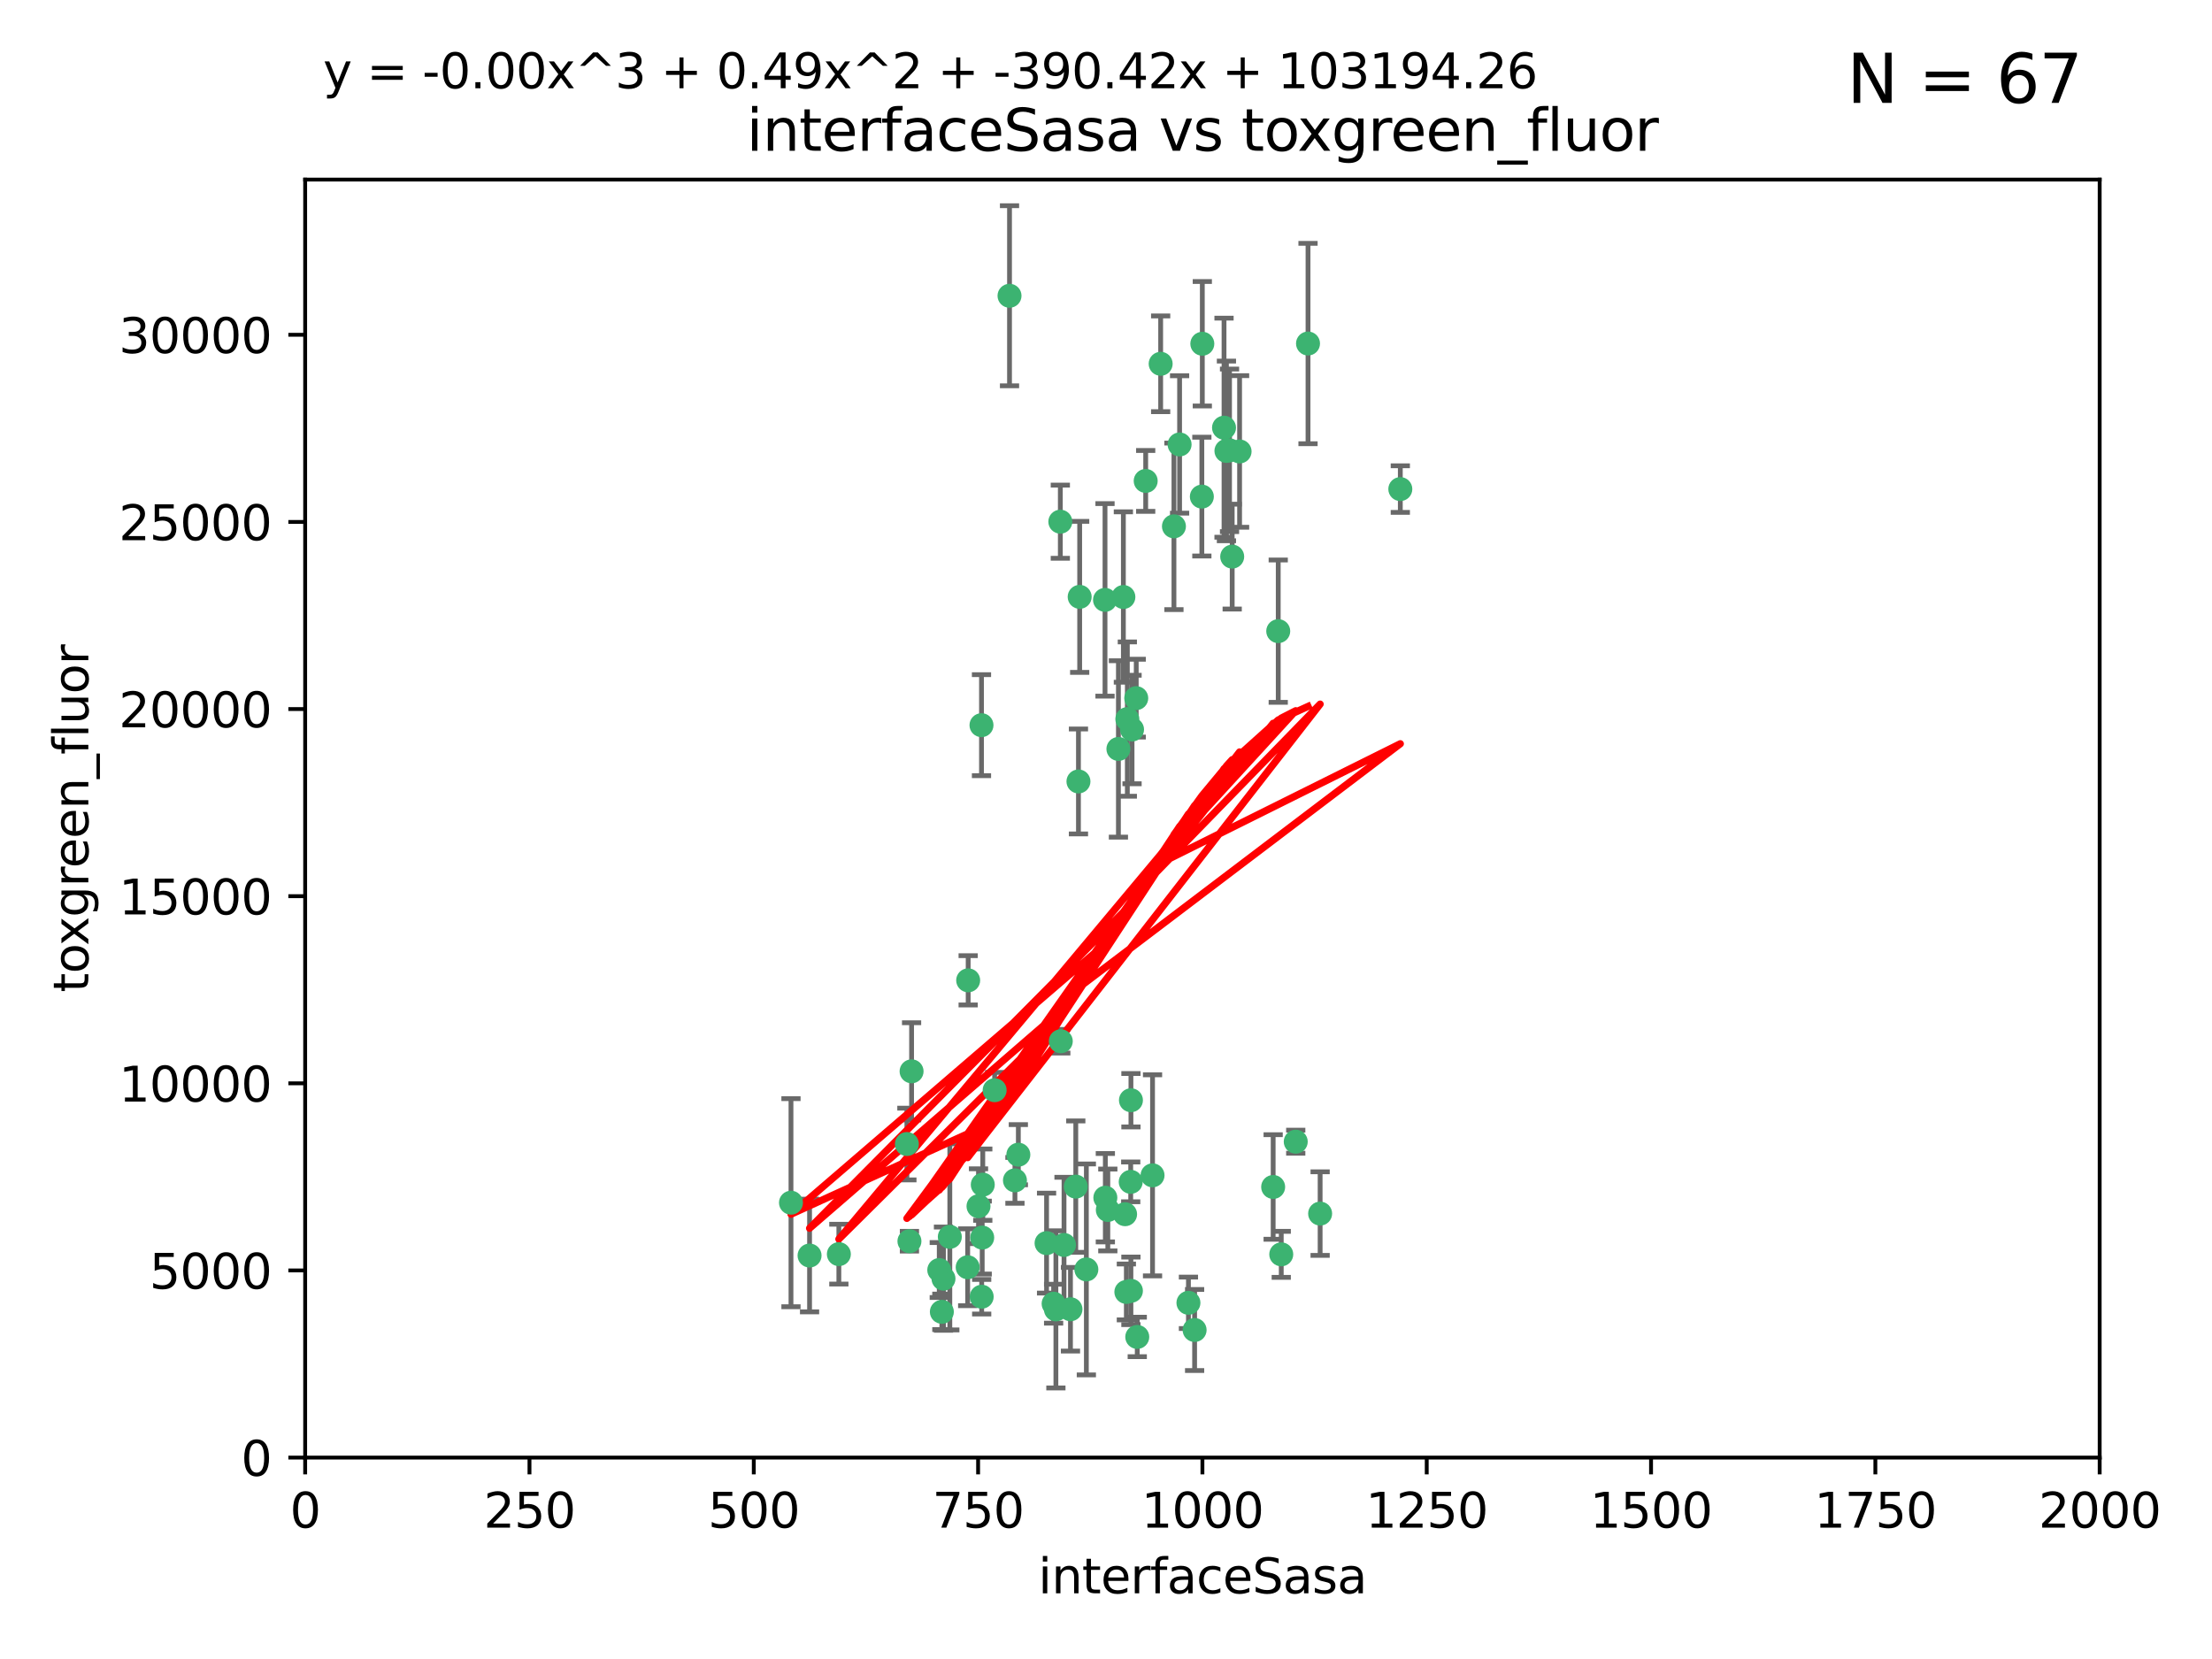 <?xml version="1.0" encoding="utf-8" standalone="no"?>
<!DOCTYPE svg PUBLIC "-//W3C//DTD SVG 1.1//EN"
  "http://www.w3.org/Graphics/SVG/1.1/DTD/svg11.dtd">
<svg xmlns:xlink="http://www.w3.org/1999/xlink" width="460.8pt" height="345.6pt" viewBox="0 0 460.8 345.6" xmlns="http://www.w3.org/2000/svg" version="1.1">
 <defs>
  <style type="text/css">*{stroke-linejoin: round; stroke-linecap: butt}</style>
 </defs>
 <g id="figure_1">
  <g id="patch_1">
   <path d="M 0 345.6 
L 460.8 345.6 
L 460.8 0 
L 0 0 
z
" style="fill: #ffffff"/>
  </g>
  <g id="axes_1">
   <g id="patch_2">
    <path d="M 63.571 303.64 
L 437.4 303.64 
L 437.4 37.411 
L 63.571 37.411 
z
" style="fill: #ffffff"/>
   </g>
   <g id="PathCollection_1">
    <defs>
     <path id="m08f3546d4b" d="M 0 1.118 
C 0.297 1.118 0.581 1 0.791 0.791 
C 1 0.581 1.118 0.297 1.118 0 
C 1.118 -0.297 1 -0.581 0.791 -0.791 
C 0.581 -1 0.297 -1.118 0 -1.118 
C -0.297 -1.118 -0.581 -1 -0.791 -0.791 
C -1 -0.581 -1.118 -0.297 -1.118 0 
C -1.118 0.297 -1 0.581 -0.791 0.791 
C -0.581 1 -0.297 1.118 0 1.118 
z
" style="stroke: #3cb371"/>
    </defs>
    <g clip-path="url(#p8ab3237daa)">
     <use xlink:href="#m08f3546d4b" x="272.484" y="71.562" style="fill: #3cb371; stroke: #3cb371"/>
     <use xlink:href="#m08f3546d4b" x="266.28" y="131.48" style="fill: #3cb371; stroke: #3cb371"/>
     <use xlink:href="#m08f3546d4b" x="254.987" y="89.097" style="fill: #3cb371; stroke: #3cb371"/>
     <use xlink:href="#m08f3546d4b" x="220.886" y="108.676" style="fill: #3cb371; stroke: #3cb371"/>
     <use xlink:href="#m08f3546d4b" x="174.75" y="261.259" style="fill: #3cb371; stroke: #3cb371"/>
     <use xlink:href="#m08f3546d4b" x="241.787" y="75.786" style="fill: #3cb371; stroke: #3cb371"/>
     <use xlink:href="#m08f3546d4b" x="258.229" y="94.046" style="fill: #3cb371; stroke: #3cb371"/>
     <use xlink:href="#m08f3546d4b" x="232.987" y="156.019" style="fill: #3cb371; stroke: #3cb371"/>
     <use xlink:href="#m08f3546d4b" x="230.194" y="124.965" style="fill: #3cb371; stroke: #3cb371"/>
     <use xlink:href="#m08f3546d4b" x="255.489" y="93.933" style="fill: #3cb371; stroke: #3cb371"/>
     <use xlink:href="#m08f3546d4b" x="256.689" y="115.953" style="fill: #3cb371; stroke: #3cb371"/>
     <use xlink:href="#m08f3546d4b" x="244.553" y="109.646" style="fill: #3cb371; stroke: #3cb371"/>
     <use xlink:href="#m08f3546d4b" x="250.368" y="103.453" style="fill: #3cb371; stroke: #3cb371"/>
     <use xlink:href="#m08f3546d4b" x="256.134" y="93.812" style="fill: #3cb371; stroke: #3cb371"/>
     <use xlink:href="#m08f3546d4b" x="234.02" y="124.367" style="fill: #3cb371; stroke: #3cb371"/>
     <use xlink:href="#m08f3546d4b" x="238.669" y="100.184" style="fill: #3cb371; stroke: #3cb371"/>
     <use xlink:href="#m08f3546d4b" x="245.731" y="92.588" style="fill: #3cb371; stroke: #3cb371"/>
     <use xlink:href="#m08f3546d4b" x="266.908" y="261.303" style="fill: #3cb371; stroke: #3cb371"/>
     <use xlink:href="#m08f3546d4b" x="269.927" y="237.833" style="fill: #3cb371; stroke: #3cb371"/>
     <use xlink:href="#m08f3546d4b" x="240.095" y="244.844" style="fill: #3cb371; stroke: #3cb371"/>
     <use xlink:href="#m08f3546d4b" x="291.711" y="101.886" style="fill: #3cb371; stroke: #3cb371"/>
     <use xlink:href="#m08f3546d4b" x="224.916" y="124.337" style="fill: #3cb371; stroke: #3cb371"/>
     <use xlink:href="#m08f3546d4b" x="250.465" y="71.61" style="fill: #3cb371; stroke: #3cb371"/>
     <use xlink:href="#m08f3546d4b" x="204.462" y="151.067" style="fill: #3cb371; stroke: #3cb371"/>
     <use xlink:href="#m08f3546d4b" x="201.688" y="204.22" style="fill: #3cb371; stroke: #3cb371"/>
     <use xlink:href="#m08f3546d4b" x="204.731" y="246.787" style="fill: #3cb371; stroke: #3cb371"/>
     <use xlink:href="#m08f3546d4b" x="210.301" y="61.614" style="fill: #3cb371; stroke: #3cb371"/>
     <use xlink:href="#m08f3546d4b" x="224.662" y="162.792" style="fill: #3cb371; stroke: #3cb371"/>
     <use xlink:href="#m08f3546d4b" x="204.503" y="270.13" style="fill: #3cb371; stroke: #3cb371"/>
     <use xlink:href="#m08f3546d4b" x="275.007" y="252.814" style="fill: #3cb371; stroke: #3cb371"/>
     <use xlink:href="#m08f3546d4b" x="236.699" y="145.439" style="fill: #3cb371; stroke: #3cb371"/>
     <use xlink:href="#m08f3546d4b" x="265.222" y="247.267" style="fill: #3cb371; stroke: #3cb371"/>
     <use xlink:href="#m08f3546d4b" x="234.375" y="252.941" style="fill: #3cb371; stroke: #3cb371"/>
     <use xlink:href="#m08f3546d4b" x="221.654" y="259.35" style="fill: #3cb371; stroke: #3cb371"/>
     <use xlink:href="#m08f3546d4b" x="212.14" y="240.543" style="fill: #3cb371; stroke: #3cb371"/>
     <use xlink:href="#m08f3546d4b" x="195.666" y="264.57" style="fill: #3cb371; stroke: #3cb371"/>
     <use xlink:href="#m08f3546d4b" x="235.596" y="229.198" style="fill: #3cb371; stroke: #3cb371"/>
     <use xlink:href="#m08f3546d4b" x="247.573" y="271.4" style="fill: #3cb371; stroke: #3cb371"/>
     <use xlink:href="#m08f3546d4b" x="230.779" y="252.059" style="fill: #3cb371; stroke: #3cb371"/>
     <use xlink:href="#m08f3546d4b" x="224.106" y="247.195" style="fill: #3cb371; stroke: #3cb371"/>
     <use xlink:href="#m08f3546d4b" x="235.59" y="268.906" style="fill: #3cb371; stroke: #3cb371"/>
     <use xlink:href="#m08f3546d4b" x="201.587" y="263.993" style="fill: #3cb371; stroke: #3cb371"/>
     <use xlink:href="#m08f3546d4b" x="236.912" y="278.508" style="fill: #3cb371; stroke: #3cb371"/>
     <use xlink:href="#m08f3546d4b" x="203.841" y="251.277" style="fill: #3cb371; stroke: #3cb371"/>
     <use xlink:href="#m08f3546d4b" x="219.488" y="271.584" style="fill: #3cb371; stroke: #3cb371"/>
     <use xlink:href="#m08f3546d4b" x="196.206" y="273.278" style="fill: #3cb371; stroke: #3cb371"/>
     <use xlink:href="#m08f3546d4b" x="226.308" y="264.442" style="fill: #3cb371; stroke: #3cb371"/>
     <use xlink:href="#m08f3546d4b" x="188.922" y="238.323" style="fill: #3cb371; stroke: #3cb371"/>
     <use xlink:href="#m08f3546d4b" x="196.546" y="266.371" style="fill: #3cb371; stroke: #3cb371"/>
     <use xlink:href="#m08f3546d4b" x="248.859" y="277.063" style="fill: #3cb371; stroke: #3cb371"/>
     <use xlink:href="#m08f3546d4b" x="220.981" y="216.908" style="fill: #3cb371; stroke: #3cb371"/>
     <use xlink:href="#m08f3546d4b" x="235.826" y="151.97" style="fill: #3cb371; stroke: #3cb371"/>
     <use xlink:href="#m08f3546d4b" x="189.452" y="258.565" style="fill: #3cb371; stroke: #3cb371"/>
     <use xlink:href="#m08f3546d4b" x="204.611" y="257.812" style="fill: #3cb371; stroke: #3cb371"/>
     <use xlink:href="#m08f3546d4b" x="219.963" y="272.768" style="fill: #3cb371; stroke: #3cb371"/>
     <use xlink:href="#m08f3546d4b" x="189.899" y="223.176" style="fill: #3cb371; stroke: #3cb371"/>
     <use xlink:href="#m08f3546d4b" x="197.864" y="257.661" style="fill: #3cb371; stroke: #3cb371"/>
     <use xlink:href="#m08f3546d4b" x="234.846" y="149.795" style="fill: #3cb371; stroke: #3cb371"/>
     <use xlink:href="#m08f3546d4b" x="234.641" y="269.137" style="fill: #3cb371; stroke: #3cb371"/>
     <use xlink:href="#m08f3546d4b" x="168.647" y="261.551" style="fill: #3cb371; stroke: #3cb371"/>
     <use xlink:href="#m08f3546d4b" x="223" y="272.741" style="fill: #3cb371; stroke: #3cb371"/>
     <use xlink:href="#m08f3546d4b" x="218.019" y="258.966" style="fill: #3cb371; stroke: #3cb371"/>
     <use xlink:href="#m08f3546d4b" x="211.432" y="245.892" style="fill: #3cb371; stroke: #3cb371"/>
     <use xlink:href="#m08f3546d4b" x="235.549" y="246.204" style="fill: #3cb371; stroke: #3cb371"/>
     <use xlink:href="#m08f3546d4b" x="207.202" y="227.107" style="fill: #3cb371; stroke: #3cb371"/>
     <use xlink:href="#m08f3546d4b" x="164.776" y="250.544" style="fill: #3cb371; stroke: #3cb371"/>
     <use xlink:href="#m08f3546d4b" x="230.263" y="249.505" style="fill: #3cb371; stroke: #3cb371"/>
    </g>
   </g>
   <g id="matplotlib.axis_1">
    <g id="xtick_1">
     <g id="line2d_1">
      <defs>
       <path id="m855718c7db" d="M 0 0 
L 0 3.5 
" style="stroke: #000000; stroke-width: 0.8"/>
      </defs>
      <g>
       <use xlink:href="#m855718c7db" x="63.571" y="303.64" style="stroke: #000000; stroke-width: 0.8"/>
      </g>
     </g>
     <g id="text_1">
      <!-- 0 -->
      <g transform="translate(60.39 318.238)scale(0.1 -0.1)">
       <defs>
        <path id="DejaVuSans-30" d="M 2034 4250 
Q 1547 4250 1301 3770 
Q 1056 3291 1056 2328 
Q 1056 1369 1301 889 
Q 1547 409 2034 409 
Q 2525 409 2770 889 
Q 3016 1369 3016 2328 
Q 3016 3291 2770 3770 
Q 2525 4250 2034 4250 
z
M 2034 4750 
Q 2819 4750 3233 4129 
Q 3647 3509 3647 2328 
Q 3647 1150 3233 529 
Q 2819 -91 2034 -91 
Q 1250 -91 836 529 
Q 422 1150 422 2328 
Q 422 3509 836 4129 
Q 1250 4750 2034 4750 
z
" transform="scale(0.016)"/>
       </defs>
       <use xlink:href="#DejaVuSans-30"/>
      </g>
     </g>
    </g>
    <g id="xtick_2">
     <g id="line2d_2">
      <g>
       <use xlink:href="#m855718c7db" x="110.3" y="303.64" style="stroke: #000000; stroke-width: 0.8"/>
      </g>
     </g>
     <g id="text_2">
      <!-- 250 -->
      <g transform="translate(100.756 318.238)scale(0.1 -0.1)">
       <defs>
        <path id="DejaVuSans-32" d="M 1228 531 
L 3431 531 
L 3431 0 
L 469 0 
L 469 531 
Q 828 903 1448 1529 
Q 2069 2156 2228 2338 
Q 2531 2678 2651 2914 
Q 2772 3150 2772 3378 
Q 2772 3750 2511 3984 
Q 2250 4219 1831 4219 
Q 1534 4219 1204 4116 
Q 875 4013 500 3803 
L 500 4441 
Q 881 4594 1212 4672 
Q 1544 4750 1819 4750 
Q 2544 4750 2975 4387 
Q 3406 4025 3406 3419 
Q 3406 3131 3298 2873 
Q 3191 2616 2906 2266 
Q 2828 2175 2409 1742 
Q 1991 1309 1228 531 
z
" transform="scale(0.016)"/>
        <path id="DejaVuSans-35" d="M 691 4666 
L 3169 4666 
L 3169 4134 
L 1269 4134 
L 1269 2991 
Q 1406 3038 1543 3061 
Q 1681 3084 1819 3084 
Q 2600 3084 3056 2656 
Q 3513 2228 3513 1497 
Q 3513 744 3044 326 
Q 2575 -91 1722 -91 
Q 1428 -91 1123 -41 
Q 819 9 494 109 
L 494 744 
Q 775 591 1075 516 
Q 1375 441 1709 441 
Q 2250 441 2565 725 
Q 2881 1009 2881 1497 
Q 2881 1984 2565 2268 
Q 2250 2553 1709 2553 
Q 1456 2553 1204 2497 
Q 953 2441 691 2322 
L 691 4666 
z
" transform="scale(0.016)"/>
       </defs>
       <use xlink:href="#DejaVuSans-32"/>
       <use xlink:href="#DejaVuSans-35" x="63.623"/>
       <use xlink:href="#DejaVuSans-30" x="127.246"/>
      </g>
     </g>
    </g>
    <g id="xtick_3">
     <g id="line2d_3">
      <g>
       <use xlink:href="#m855718c7db" x="157.028" y="303.64" style="stroke: #000000; stroke-width: 0.8"/>
      </g>
     </g>
     <g id="text_3">
      <!-- 500 -->
      <g transform="translate(147.485 318.238)scale(0.1 -0.1)">
       <use xlink:href="#DejaVuSans-35"/>
       <use xlink:href="#DejaVuSans-30" x="63.623"/>
       <use xlink:href="#DejaVuSans-30" x="127.246"/>
      </g>
     </g>
    </g>
    <g id="xtick_4">
     <g id="line2d_4">
      <g>
       <use xlink:href="#m855718c7db" x="203.757" y="303.64" style="stroke: #000000; stroke-width: 0.8"/>
      </g>
     </g>
     <g id="text_4">
      <!-- 750 -->
      <g transform="translate(194.213 318.238)scale(0.1 -0.1)">
       <defs>
        <path id="DejaVuSans-37" d="M 525 4666 
L 3525 4666 
L 3525 4397 
L 1831 0 
L 1172 0 
L 2766 4134 
L 525 4134 
L 525 4666 
z
" transform="scale(0.016)"/>
       </defs>
       <use xlink:href="#DejaVuSans-37"/>
       <use xlink:href="#DejaVuSans-35" x="63.623"/>
       <use xlink:href="#DejaVuSans-30" x="127.246"/>
      </g>
     </g>
    </g>
    <g id="xtick_5">
     <g id="line2d_5">
      <g>
       <use xlink:href="#m855718c7db" x="250.486" y="303.64" style="stroke: #000000; stroke-width: 0.8"/>
      </g>
     </g>
     <g id="text_5">
      <!-- 1000 -->
      <g transform="translate(237.761 318.238)scale(0.1 -0.1)">
       <defs>
        <path id="DejaVuSans-31" d="M 794 531 
L 1825 531 
L 1825 4091 
L 703 3866 
L 703 4441 
L 1819 4666 
L 2450 4666 
L 2450 531 
L 3481 531 
L 3481 0 
L 794 0 
L 794 531 
z
" transform="scale(0.016)"/>
       </defs>
       <use xlink:href="#DejaVuSans-31"/>
       <use xlink:href="#DejaVuSans-30" x="63.623"/>
       <use xlink:href="#DejaVuSans-30" x="127.246"/>
       <use xlink:href="#DejaVuSans-30" x="190.869"/>
      </g>
     </g>
    </g>
    <g id="xtick_6">
     <g id="line2d_6">
      <g>
       <use xlink:href="#m855718c7db" x="297.214" y="303.64" style="stroke: #000000; stroke-width: 0.8"/>
      </g>
     </g>
     <g id="text_6">
      <!-- 1250 -->
      <g transform="translate(284.489 318.238)scale(0.1 -0.1)">
       <use xlink:href="#DejaVuSans-31"/>
       <use xlink:href="#DejaVuSans-32" x="63.623"/>
       <use xlink:href="#DejaVuSans-35" x="127.246"/>
       <use xlink:href="#DejaVuSans-30" x="190.869"/>
      </g>
     </g>
    </g>
    <g id="xtick_7">
     <g id="line2d_7">
      <g>
       <use xlink:href="#m855718c7db" x="343.943" y="303.64" style="stroke: #000000; stroke-width: 0.8"/>
      </g>
     </g>
     <g id="text_7">
      <!-- 1500 -->
      <g transform="translate(331.218 318.238)scale(0.1 -0.1)">
       <use xlink:href="#DejaVuSans-31"/>
       <use xlink:href="#DejaVuSans-35" x="63.623"/>
       <use xlink:href="#DejaVuSans-30" x="127.246"/>
       <use xlink:href="#DejaVuSans-30" x="190.869"/>
      </g>
     </g>
    </g>
    <g id="xtick_8">
     <g id="line2d_8">
      <g>
       <use xlink:href="#m855718c7db" x="390.671" y="303.64" style="stroke: #000000; stroke-width: 0.8"/>
      </g>
     </g>
     <g id="text_8">
      <!-- 1750 -->
      <g transform="translate(377.946 318.238)scale(0.1 -0.1)">
       <use xlink:href="#DejaVuSans-31"/>
       <use xlink:href="#DejaVuSans-37" x="63.623"/>
       <use xlink:href="#DejaVuSans-35" x="127.246"/>
       <use xlink:href="#DejaVuSans-30" x="190.869"/>
      </g>
     </g>
    </g>
    <g id="xtick_9">
     <g id="line2d_9">
      <g>
       <use xlink:href="#m855718c7db" x="437.4" y="303.64" style="stroke: #000000; stroke-width: 0.8"/>
      </g>
     </g>
     <g id="text_9">
      <!-- 2000 -->
      <g transform="translate(424.675 318.238)scale(0.1 -0.1)">
       <use xlink:href="#DejaVuSans-32"/>
       <use xlink:href="#DejaVuSans-30" x="63.623"/>
       <use xlink:href="#DejaVuSans-30" x="127.246"/>
       <use xlink:href="#DejaVuSans-30" x="190.869"/>
      </g>
     </g>
    </g>
    <g id="text_10">
     <!-- interfaceSasa -->
     <g transform="translate(216.279 331.917)scale(0.1 -0.1)">
      <defs>
       <path id="DejaVuSans-69" d="M 603 3500 
L 1178 3500 
L 1178 0 
L 603 0 
L 603 3500 
z
M 603 4863 
L 1178 4863 
L 1178 4134 
L 603 4134 
L 603 4863 
z
" transform="scale(0.016)"/>
       <path id="DejaVuSans-6e" d="M 3513 2113 
L 3513 0 
L 2938 0 
L 2938 2094 
Q 2938 2591 2744 2837 
Q 2550 3084 2163 3084 
Q 1697 3084 1428 2787 
Q 1159 2491 1159 1978 
L 1159 0 
L 581 0 
L 581 3500 
L 1159 3500 
L 1159 2956 
Q 1366 3272 1645 3428 
Q 1925 3584 2291 3584 
Q 2894 3584 3203 3211 
Q 3513 2838 3513 2113 
z
" transform="scale(0.016)"/>
       <path id="DejaVuSans-74" d="M 1172 4494 
L 1172 3500 
L 2356 3500 
L 2356 3053 
L 1172 3053 
L 1172 1153 
Q 1172 725 1289 603 
Q 1406 481 1766 481 
L 2356 481 
L 2356 0 
L 1766 0 
Q 1100 0 847 248 
Q 594 497 594 1153 
L 594 3053 
L 172 3053 
L 172 3500 
L 594 3500 
L 594 4494 
L 1172 4494 
z
" transform="scale(0.016)"/>
       <path id="DejaVuSans-65" d="M 3597 1894 
L 3597 1613 
L 953 1613 
Q 991 1019 1311 708 
Q 1631 397 2203 397 
Q 2534 397 2845 478 
Q 3156 559 3463 722 
L 3463 178 
Q 3153 47 2828 -22 
Q 2503 -91 2169 -91 
Q 1331 -91 842 396 
Q 353 884 353 1716 
Q 353 2575 817 3079 
Q 1281 3584 2069 3584 
Q 2775 3584 3186 3129 
Q 3597 2675 3597 1894 
z
M 3022 2063 
Q 3016 2534 2758 2815 
Q 2500 3097 2075 3097 
Q 1594 3097 1305 2825 
Q 1016 2553 972 2059 
L 3022 2063 
z
" transform="scale(0.016)"/>
       <path id="DejaVuSans-72" d="M 2631 2963 
Q 2534 3019 2420 3045 
Q 2306 3072 2169 3072 
Q 1681 3072 1420 2755 
Q 1159 2438 1159 1844 
L 1159 0 
L 581 0 
L 581 3500 
L 1159 3500 
L 1159 2956 
Q 1341 3275 1631 3429 
Q 1922 3584 2338 3584 
Q 2397 3584 2469 3576 
Q 2541 3569 2628 3553 
L 2631 2963 
z
" transform="scale(0.016)"/>
       <path id="DejaVuSans-66" d="M 2375 4863 
L 2375 4384 
L 1825 4384 
Q 1516 4384 1395 4259 
Q 1275 4134 1275 3809 
L 1275 3500 
L 2222 3500 
L 2222 3053 
L 1275 3053 
L 1275 0 
L 697 0 
L 697 3053 
L 147 3053 
L 147 3500 
L 697 3500 
L 697 3744 
Q 697 4328 969 4595 
Q 1241 4863 1831 4863 
L 2375 4863 
z
" transform="scale(0.016)"/>
       <path id="DejaVuSans-61" d="M 2194 1759 
Q 1497 1759 1228 1600 
Q 959 1441 959 1056 
Q 959 750 1161 570 
Q 1363 391 1709 391 
Q 2188 391 2477 730 
Q 2766 1069 2766 1631 
L 2766 1759 
L 2194 1759 
z
M 3341 1997 
L 3341 0 
L 2766 0 
L 2766 531 
Q 2569 213 2275 61 
Q 1981 -91 1556 -91 
Q 1019 -91 701 211 
Q 384 513 384 1019 
Q 384 1609 779 1909 
Q 1175 2209 1959 2209 
L 2766 2209 
L 2766 2266 
Q 2766 2663 2505 2880 
Q 2244 3097 1772 3097 
Q 1472 3097 1187 3025 
Q 903 2953 641 2809 
L 641 3341 
Q 956 3463 1253 3523 
Q 1550 3584 1831 3584 
Q 2591 3584 2966 3190 
Q 3341 2797 3341 1997 
z
" transform="scale(0.016)"/>
       <path id="DejaVuSans-63" d="M 3122 3366 
L 3122 2828 
Q 2878 2963 2633 3030 
Q 2388 3097 2138 3097 
Q 1578 3097 1268 2742 
Q 959 2388 959 1747 
Q 959 1106 1268 751 
Q 1578 397 2138 397 
Q 2388 397 2633 464 
Q 2878 531 3122 666 
L 3122 134 
Q 2881 22 2623 -34 
Q 2366 -91 2075 -91 
Q 1284 -91 818 406 
Q 353 903 353 1747 
Q 353 2603 823 3093 
Q 1294 3584 2113 3584 
Q 2378 3584 2631 3529 
Q 2884 3475 3122 3366 
z
" transform="scale(0.016)"/>
       <path id="DejaVuSans-53" d="M 3425 4513 
L 3425 3897 
Q 3066 4069 2747 4153 
Q 2428 4238 2131 4238 
Q 1616 4238 1336 4038 
Q 1056 3838 1056 3469 
Q 1056 3159 1242 3001 
Q 1428 2844 1947 2747 
L 2328 2669 
Q 3034 2534 3370 2195 
Q 3706 1856 3706 1288 
Q 3706 609 3251 259 
Q 2797 -91 1919 -91 
Q 1588 -91 1214 -16 
Q 841 59 441 206 
L 441 856 
Q 825 641 1194 531 
Q 1563 422 1919 422 
Q 2459 422 2753 634 
Q 3047 847 3047 1241 
Q 3047 1584 2836 1778 
Q 2625 1972 2144 2069 
L 1759 2144 
Q 1053 2284 737 2584 
Q 422 2884 422 3419 
Q 422 4038 858 4394 
Q 1294 4750 2059 4750 
Q 2388 4750 2728 4690 
Q 3069 4631 3425 4513 
z
" transform="scale(0.016)"/>
       <path id="DejaVuSans-73" d="M 2834 3397 
L 2834 2853 
Q 2591 2978 2328 3040 
Q 2066 3103 1784 3103 
Q 1356 3103 1142 2972 
Q 928 2841 928 2578 
Q 928 2378 1081 2264 
Q 1234 2150 1697 2047 
L 1894 2003 
Q 2506 1872 2764 1633 
Q 3022 1394 3022 966 
Q 3022 478 2636 193 
Q 2250 -91 1575 -91 
Q 1294 -91 989 -36 
Q 684 19 347 128 
L 347 722 
Q 666 556 975 473 
Q 1284 391 1588 391 
Q 1994 391 2212 530 
Q 2431 669 2431 922 
Q 2431 1156 2273 1281 
Q 2116 1406 1581 1522 
L 1381 1569 
Q 847 1681 609 1914 
Q 372 2147 372 2553 
Q 372 3047 722 3315 
Q 1072 3584 1716 3584 
Q 2034 3584 2315 3537 
Q 2597 3491 2834 3397 
z
" transform="scale(0.016)"/>
      </defs>
      <use xlink:href="#DejaVuSans-69"/>
      <use xlink:href="#DejaVuSans-6e" x="27.783"/>
      <use xlink:href="#DejaVuSans-74" x="91.162"/>
      <use xlink:href="#DejaVuSans-65" x="130.371"/>
      <use xlink:href="#DejaVuSans-72" x="191.895"/>
      <use xlink:href="#DejaVuSans-66" x="233.008"/>
      <use xlink:href="#DejaVuSans-61" x="268.213"/>
      <use xlink:href="#DejaVuSans-63" x="329.492"/>
      <use xlink:href="#DejaVuSans-65" x="384.473"/>
      <use xlink:href="#DejaVuSans-53" x="445.996"/>
      <use xlink:href="#DejaVuSans-61" x="509.473"/>
      <use xlink:href="#DejaVuSans-73" x="570.752"/>
      <use xlink:href="#DejaVuSans-61" x="622.852"/>
     </g>
    </g>
   </g>
   <g id="matplotlib.axis_2">
    <g id="ytick_1">
     <g id="line2d_10">
      <defs>
       <path id="m7a95d221ac" d="M 0 0 
L -3.5 0 
" style="stroke: #000000; stroke-width: 0.8"/>
      </defs>
      <g>
       <use xlink:href="#m7a95d221ac" x="63.571" y="303.64" style="stroke: #000000; stroke-width: 0.8"/>
      </g>
     </g>
     <g id="text_11">
      <!-- 0 -->
      <g transform="translate(50.209 307.439)scale(0.1 -0.1)">
       <use xlink:href="#DejaVuSans-30"/>
      </g>
     </g>
    </g>
    <g id="ytick_2">
     <g id="line2d_11">
      <g>
       <use xlink:href="#m7a95d221ac" x="63.571" y="264.657" style="stroke: #000000; stroke-width: 0.8"/>
      </g>
     </g>
     <g id="text_12">
      <!-- 5000 -->
      <g transform="translate(31.121 268.457)scale(0.1 -0.1)">
       <use xlink:href="#DejaVuSans-35"/>
       <use xlink:href="#DejaVuSans-30" x="63.623"/>
       <use xlink:href="#DejaVuSans-30" x="127.246"/>
       <use xlink:href="#DejaVuSans-30" x="190.869"/>
      </g>
     </g>
    </g>
    <g id="ytick_3">
     <g id="line2d_12">
      <g>
       <use xlink:href="#m7a95d221ac" x="63.571" y="225.675" style="stroke: #000000; stroke-width: 0.8"/>
      </g>
     </g>
     <g id="text_13">
      <!-- 10000 -->
      <g transform="translate(24.759 229.474)scale(0.1 -0.1)">
       <use xlink:href="#DejaVuSans-31"/>
       <use xlink:href="#DejaVuSans-30" x="63.623"/>
       <use xlink:href="#DejaVuSans-30" x="127.246"/>
       <use xlink:href="#DejaVuSans-30" x="190.869"/>
       <use xlink:href="#DejaVuSans-30" x="254.492"/>
      </g>
     </g>
    </g>
    <g id="ytick_4">
     <g id="line2d_13">
      <g>
       <use xlink:href="#m7a95d221ac" x="63.571" y="186.692" style="stroke: #000000; stroke-width: 0.8"/>
      </g>
     </g>
     <g id="text_14">
      <!-- 15000 -->
      <g transform="translate(24.759 190.492)scale(0.1 -0.1)">
       <use xlink:href="#DejaVuSans-31"/>
       <use xlink:href="#DejaVuSans-35" x="63.623"/>
       <use xlink:href="#DejaVuSans-30" x="127.246"/>
       <use xlink:href="#DejaVuSans-30" x="190.869"/>
       <use xlink:href="#DejaVuSans-30" x="254.492"/>
      </g>
     </g>
    </g>
    <g id="ytick_5">
     <g id="line2d_14">
      <g>
       <use xlink:href="#m7a95d221ac" x="63.571" y="147.71" style="stroke: #000000; stroke-width: 0.8"/>
      </g>
     </g>
     <g id="text_15">
      <!-- 20000 -->
      <g transform="translate(24.759 151.509)scale(0.1 -0.1)">
       <use xlink:href="#DejaVuSans-32"/>
       <use xlink:href="#DejaVuSans-30" x="63.623"/>
       <use xlink:href="#DejaVuSans-30" x="127.246"/>
       <use xlink:href="#DejaVuSans-30" x="190.869"/>
       <use xlink:href="#DejaVuSans-30" x="254.492"/>
      </g>
     </g>
    </g>
    <g id="ytick_6">
     <g id="line2d_15">
      <g>
       <use xlink:href="#m7a95d221ac" x="63.571" y="108.727" style="stroke: #000000; stroke-width: 0.8"/>
      </g>
     </g>
     <g id="text_16">
      <!-- 25000 -->
      <g transform="translate(24.759 112.527)scale(0.1 -0.1)">
       <use xlink:href="#DejaVuSans-32"/>
       <use xlink:href="#DejaVuSans-35" x="63.623"/>
       <use xlink:href="#DejaVuSans-30" x="127.246"/>
       <use xlink:href="#DejaVuSans-30" x="190.869"/>
       <use xlink:href="#DejaVuSans-30" x="254.492"/>
      </g>
     </g>
    </g>
    <g id="ytick_7">
     <g id="line2d_16">
      <g>
       <use xlink:href="#m7a95d221ac" x="63.571" y="69.745" style="stroke: #000000; stroke-width: 0.8"/>
      </g>
     </g>
     <g id="text_17">
      <!-- 30000 -->
      <g transform="translate(24.759 73.544)scale(0.1 -0.1)">
       <defs>
        <path id="DejaVuSans-33" d="M 2597 2516 
Q 3050 2419 3304 2112 
Q 3559 1806 3559 1356 
Q 3559 666 3084 287 
Q 2609 -91 1734 -91 
Q 1441 -91 1130 -33 
Q 819 25 488 141 
L 488 750 
Q 750 597 1062 519 
Q 1375 441 1716 441 
Q 2309 441 2620 675 
Q 2931 909 2931 1356 
Q 2931 1769 2642 2001 
Q 2353 2234 1838 2234 
L 1294 2234 
L 1294 2753 
L 1863 2753 
Q 2328 2753 2575 2939 
Q 2822 3125 2822 3475 
Q 2822 3834 2567 4026 
Q 2313 4219 1838 4219 
Q 1578 4219 1281 4162 
Q 984 4106 628 3988 
L 628 4550 
Q 988 4650 1302 4700 
Q 1616 4750 1894 4750 
Q 2613 4750 3031 4423 
Q 3450 4097 3450 3541 
Q 3450 3153 3228 2886 
Q 3006 2619 2597 2516 
z
" transform="scale(0.016)"/>
       </defs>
       <use xlink:href="#DejaVuSans-33"/>
       <use xlink:href="#DejaVuSans-30" x="63.623"/>
       <use xlink:href="#DejaVuSans-30" x="127.246"/>
       <use xlink:href="#DejaVuSans-30" x="190.869"/>
       <use xlink:href="#DejaVuSans-30" x="254.492"/>
      </g>
     </g>
    </g>
    <g id="text_18">
     <!-- toxgreen_fluor -->
     <g transform="translate(18.401 206.72)rotate(-90)scale(0.1 -0.1)">
      <defs>
       <path id="DejaVuSans-6f" d="M 1959 3097 
Q 1497 3097 1228 2736 
Q 959 2375 959 1747 
Q 959 1119 1226 758 
Q 1494 397 1959 397 
Q 2419 397 2687 759 
Q 2956 1122 2956 1747 
Q 2956 2369 2687 2733 
Q 2419 3097 1959 3097 
z
M 1959 3584 
Q 2709 3584 3137 3096 
Q 3566 2609 3566 1747 
Q 3566 888 3137 398 
Q 2709 -91 1959 -91 
Q 1206 -91 779 398 
Q 353 888 353 1747 
Q 353 2609 779 3096 
Q 1206 3584 1959 3584 
z
" transform="scale(0.016)"/>
       <path id="DejaVuSans-78" d="M 3513 3500 
L 2247 1797 
L 3578 0 
L 2900 0 
L 1881 1375 
L 863 0 
L 184 0 
L 1544 1831 
L 300 3500 
L 978 3500 
L 1906 2253 
L 2834 3500 
L 3513 3500 
z
" transform="scale(0.016)"/>
       <path id="DejaVuSans-67" d="M 2906 1791 
Q 2906 2416 2648 2759 
Q 2391 3103 1925 3103 
Q 1463 3103 1205 2759 
Q 947 2416 947 1791 
Q 947 1169 1205 825 
Q 1463 481 1925 481 
Q 2391 481 2648 825 
Q 2906 1169 2906 1791 
z
M 3481 434 
Q 3481 -459 3084 -895 
Q 2688 -1331 1869 -1331 
Q 1566 -1331 1297 -1286 
Q 1028 -1241 775 -1147 
L 775 -588 
Q 1028 -725 1275 -790 
Q 1522 -856 1778 -856 
Q 2344 -856 2625 -561 
Q 2906 -266 2906 331 
L 2906 616 
Q 2728 306 2450 153 
Q 2172 0 1784 0 
Q 1141 0 747 490 
Q 353 981 353 1791 
Q 353 2603 747 3093 
Q 1141 3584 1784 3584 
Q 2172 3584 2450 3431 
Q 2728 3278 2906 2969 
L 2906 3500 
L 3481 3500 
L 3481 434 
z
" transform="scale(0.016)"/>
       <path id="DejaVuSans-5f" d="M 3263 -1063 
L 3263 -1509 
L -63 -1509 
L -63 -1063 
L 3263 -1063 
z
" transform="scale(0.016)"/>
       <path id="DejaVuSans-6c" d="M 603 4863 
L 1178 4863 
L 1178 0 
L 603 0 
L 603 4863 
z
" transform="scale(0.016)"/>
       <path id="DejaVuSans-75" d="M 544 1381 
L 544 3500 
L 1119 3500 
L 1119 1403 
Q 1119 906 1312 657 
Q 1506 409 1894 409 
Q 2359 409 2629 706 
Q 2900 1003 2900 1516 
L 2900 3500 
L 3475 3500 
L 3475 0 
L 2900 0 
L 2900 538 
Q 2691 219 2414 64 
Q 2138 -91 1772 -91 
Q 1169 -91 856 284 
Q 544 659 544 1381 
z
M 1991 3584 
L 1991 3584 
z
" transform="scale(0.016)"/>
      </defs>
      <use xlink:href="#DejaVuSans-74"/>
      <use xlink:href="#DejaVuSans-6f" x="39.209"/>
      <use xlink:href="#DejaVuSans-78" x="97.266"/>
      <use xlink:href="#DejaVuSans-67" x="156.445"/>
      <use xlink:href="#DejaVuSans-72" x="219.922"/>
      <use xlink:href="#DejaVuSans-65" x="258.785"/>
      <use xlink:href="#DejaVuSans-65" x="320.309"/>
      <use xlink:href="#DejaVuSans-6e" x="381.832"/>
      <use xlink:href="#DejaVuSans-5f" x="445.211"/>
      <use xlink:href="#DejaVuSans-66" x="495.211"/>
      <use xlink:href="#DejaVuSans-6c" x="530.416"/>
      <use xlink:href="#DejaVuSans-75" x="558.199"/>
      <use xlink:href="#DejaVuSans-6f" x="621.578"/>
      <use xlink:href="#DejaVuSans-72" x="682.76"/>
     </g>
    </g>
   </g>
   <g id="LineCollection_1">
    <path d="M 272.484 92.434 
L 272.484 50.691 
" clip-path="url(#p8ab3237daa)" style="fill: none; stroke: #696969"/>
    <path d="M 266.28 146.307 
L 266.28 116.654 
" clip-path="url(#p8ab3237daa)" style="fill: none; stroke: #696969"/>
    <path d="M 254.987 111.917 
L 254.987 66.277 
" clip-path="url(#p8ab3237daa)" style="fill: none; stroke: #696969"/>
    <path d="M 220.886 116.296 
L 220.886 101.057 
" clip-path="url(#p8ab3237daa)" style="fill: none; stroke: #696969"/>
    <path d="M 174.75 267.49 
L 174.75 255.028 
" clip-path="url(#p8ab3237daa)" style="fill: none; stroke: #696969"/>
    <path d="M 241.787 85.756 
L 241.787 65.815 
" clip-path="url(#p8ab3237daa)" style="fill: none; stroke: #696969"/>
    <path d="M 258.229 109.836 
L 258.229 78.257 
" clip-path="url(#p8ab3237daa)" style="fill: none; stroke: #696969"/>
    <path d="M 232.987 174.39 
L 232.987 137.647 
" clip-path="url(#p8ab3237daa)" style="fill: none; stroke: #696969"/>
    <path d="M 230.194 145.018 
L 230.194 104.912 
" clip-path="url(#p8ab3237daa)" style="fill: none; stroke: #696969"/>
    <path d="M 255.489 112.649 
L 255.489 75.218 
" clip-path="url(#p8ab3237daa)" style="fill: none; stroke: #696969"/>
    <path d="M 256.689 126.872 
L 256.689 105.035 
" clip-path="url(#p8ab3237daa)" style="fill: none; stroke: #696969"/>
    <path d="M 244.553 126.988 
L 244.553 92.305 
" clip-path="url(#p8ab3237daa)" style="fill: none; stroke: #696969"/>
    <path d="M 250.368 115.826 
L 250.368 91.08 
" clip-path="url(#p8ab3237daa)" style="fill: none; stroke: #696969"/>
    <path d="M 256.134 110.745 
L 256.134 76.878 
" clip-path="url(#p8ab3237daa)" style="fill: none; stroke: #696969"/>
    <path d="M 234.02 142.114 
L 234.02 106.621 
" clip-path="url(#p8ab3237daa)" style="fill: none; stroke: #696969"/>
    <path d="M 238.669 106.525 
L 238.669 93.844 
" clip-path="url(#p8ab3237daa)" style="fill: none; stroke: #696969"/>
    <path d="M 245.731 106.902 
L 245.731 78.274 
" clip-path="url(#p8ab3237daa)" style="fill: none; stroke: #696969"/>
    <path d="M 266.908 266.097 
L 266.908 256.51 
" clip-path="url(#p8ab3237daa)" style="fill: none; stroke: #696969"/>
    <path d="M 269.927 240.234 
L 269.927 235.431 
" clip-path="url(#p8ab3237daa)" style="fill: none; stroke: #696969"/>
    <path d="M 240.095 265.789 
L 240.095 223.9 
" clip-path="url(#p8ab3237daa)" style="fill: none; stroke: #696969"/>
    <path d="M 291.711 106.741 
L 291.711 97.032 
" clip-path="url(#p8ab3237daa)" style="fill: none; stroke: #696969"/>
    <path d="M 224.916 140.07 
L 224.916 108.604 
" clip-path="url(#p8ab3237daa)" style="fill: none; stroke: #696969"/>
    <path d="M 250.465 84.576 
L 250.465 58.645 
" clip-path="url(#p8ab3237daa)" style="fill: none; stroke: #696969"/>
    <path d="M 204.462 161.588 
L 204.462 140.547 
" clip-path="url(#p8ab3237daa)" style="fill: none; stroke: #696969"/>
    <path d="M 201.688 209.352 
L 201.688 199.087 
" clip-path="url(#p8ab3237daa)" style="fill: none; stroke: #696969"/>
    <path d="M 204.731 254.215 
L 204.731 239.358 
" clip-path="url(#p8ab3237daa)" style="fill: none; stroke: #696969"/>
    <path d="M 210.301 80.373 
L 210.301 42.855 
" clip-path="url(#p8ab3237daa)" style="fill: none; stroke: #696969"/>
    <path d="M 224.662 173.718 
L 224.662 151.865 
" clip-path="url(#p8ab3237daa)" style="fill: none; stroke: #696969"/>
    <path d="M 204.503 273.73 
L 204.503 266.53 
" clip-path="url(#p8ab3237daa)" style="fill: none; stroke: #696969"/>
    <path d="M 275.007 261.522 
L 275.007 244.105 
" clip-path="url(#p8ab3237daa)" style="fill: none; stroke: #696969"/>
    <path d="M 236.699 153.546 
L 236.699 137.331 
" clip-path="url(#p8ab3237daa)" style="fill: none; stroke: #696969"/>
    <path d="M 265.222 258.157 
L 265.222 236.377 
" clip-path="url(#p8ab3237daa)" style="fill: none; stroke: #696969"/>
    <path d="M 234.375 253.603 
L 234.375 252.279 
" clip-path="url(#p8ab3237daa)" style="fill: none; stroke: #696969"/>
    <path d="M 221.654 273.451 
L 221.654 245.249 
" clip-path="url(#p8ab3237daa)" style="fill: none; stroke: #696969"/>
    <path d="M 212.14 246.81 
L 212.14 234.275 
" clip-path="url(#p8ab3237daa)" style="fill: none; stroke: #696969"/>
    <path d="M 195.666 270.294 
L 195.666 258.847 
" clip-path="url(#p8ab3237daa)" style="fill: none; stroke: #696969"/>
    <path d="M 235.596 234.763 
L 235.596 223.632 
" clip-path="url(#p8ab3237daa)" style="fill: none; stroke: #696969"/>
    <path d="M 247.573 276.759 
L 247.573 266.041 
" clip-path="url(#p8ab3237daa)" style="fill: none; stroke: #696969"/>
    <path d="M 230.779 260.585 
L 230.779 243.534 
" clip-path="url(#p8ab3237daa)" style="fill: none; stroke: #696969"/>
    <path d="M 224.106 260.88 
L 224.106 233.51 
" clip-path="url(#p8ab3237daa)" style="fill: none; stroke: #696969"/>
    <path d="M 235.59 275.94 
L 235.59 261.871 
" clip-path="url(#p8ab3237daa)" style="fill: none; stroke: #696969"/>
    <path d="M 201.587 272.003 
L 201.587 255.982 
" clip-path="url(#p8ab3237daa)" style="fill: none; stroke: #696969"/>
    <path d="M 236.912 282.62 
L 236.912 274.397 
" clip-path="url(#p8ab3237daa)" style="fill: none; stroke: #696969"/>
    <path d="M 203.841 259.072 
L 203.841 243.481 
" clip-path="url(#p8ab3237daa)" style="fill: none; stroke: #696969"/>
    <path d="M 219.488 275.64 
L 219.488 267.529 
" clip-path="url(#p8ab3237daa)" style="fill: none; stroke: #696969"/>
    <path d="M 196.206 276.97 
L 196.206 269.585 
" clip-path="url(#p8ab3237daa)" style="fill: none; stroke: #696969"/>
    <path d="M 226.308 286.412 
L 226.308 242.472 
" clip-path="url(#p8ab3237daa)" style="fill: none; stroke: #696969"/>
    <path d="M 188.922 245.797 
L 188.922 230.849 
" clip-path="url(#p8ab3237daa)" style="fill: none; stroke: #696969"/>
    <path d="M 196.546 277.129 
L 196.546 255.613 
" clip-path="url(#p8ab3237daa)" style="fill: none; stroke: #696969"/>
    <path d="M 248.859 285.505 
L 248.859 268.621 
" clip-path="url(#p8ab3237daa)" style="fill: none; stroke: #696969"/>
    <path d="M 220.981 219.374 
L 220.981 214.442 
" clip-path="url(#p8ab3237daa)" style="fill: none; stroke: #696969"/>
    <path d="M 235.826 163.271 
L 235.826 140.669 
" clip-path="url(#p8ab3237daa)" style="fill: none; stroke: #696969"/>
    <path d="M 189.452 260.625 
L 189.452 256.505 
" clip-path="url(#p8ab3237daa)" style="fill: none; stroke: #696969"/>
    <path d="M 204.611 265.41 
L 204.611 250.214 
" clip-path="url(#p8ab3237daa)" style="fill: none; stroke: #696969"/>
    <path d="M 219.963 289.135 
L 219.963 256.401 
" clip-path="url(#p8ab3237daa)" style="fill: none; stroke: #696969"/>
    <path d="M 189.899 233.292 
L 189.899 213.059 
" clip-path="url(#p8ab3237daa)" style="fill: none; stroke: #696969"/>
    <path d="M 197.864 277.044 
L 197.864 238.278 
" clip-path="url(#p8ab3237daa)" style="fill: none; stroke: #696969"/>
    <path d="M 234.846 165.867 
L 234.846 133.723 
" clip-path="url(#p8ab3237daa)" style="fill: none; stroke: #696969"/>
    <path d="M 234.641 274.956 
L 234.641 263.317 
" clip-path="url(#p8ab3237daa)" style="fill: none; stroke: #696969"/>
    <path d="M 168.647 273.286 
L 168.647 249.816 
" clip-path="url(#p8ab3237daa)" style="fill: none; stroke: #696969"/>
    <path d="M 223 281.454 
L 223 264.027 
" clip-path="url(#p8ab3237daa)" style="fill: none; stroke: #696969"/>
    <path d="M 218.019 269.373 
L 218.019 248.559 
" clip-path="url(#p8ab3237daa)" style="fill: none; stroke: #696969"/>
    <path d="M 211.432 250.663 
L 211.432 241.12 
" clip-path="url(#p8ab3237daa)" style="fill: none; stroke: #696969"/>
    <path d="M 235.549 250.348 
L 235.549 242.06 
" clip-path="url(#p8ab3237daa)" style="fill: none; stroke: #696969"/>
    <path d="M 207.202 230.811 
L 207.202 223.403 
" clip-path="url(#p8ab3237daa)" style="fill: none; stroke: #696969"/>
    <path d="M 164.776 272.215 
L 164.776 228.872 
" clip-path="url(#p8ab3237daa)" style="fill: none; stroke: #696969"/>
    <path d="M 230.263 258.71 
L 230.263 240.299 
" clip-path="url(#p8ab3237daa)" style="fill: none; stroke: #696969"/>
   </g>
   <g id="line2d_17">
    <defs>
     <path id="ma371048c22" d="M 2 0 
L -2 -0 
" style="stroke: #696969"/>
    </defs>
    <g clip-path="url(#p8ab3237daa)">
     <use xlink:href="#ma371048c22" x="272.484" y="92.434" style="fill: #696969; stroke: #696969"/>
     <use xlink:href="#ma371048c22" x="266.28" y="146.307" style="fill: #696969; stroke: #696969"/>
     <use xlink:href="#ma371048c22" x="254.987" y="111.917" style="fill: #696969; stroke: #696969"/>
     <use xlink:href="#ma371048c22" x="220.886" y="116.296" style="fill: #696969; stroke: #696969"/>
     <use xlink:href="#ma371048c22" x="174.75" y="267.49" style="fill: #696969; stroke: #696969"/>
     <use xlink:href="#ma371048c22" x="241.787" y="85.756" style="fill: #696969; stroke: #696969"/>
     <use xlink:href="#ma371048c22" x="258.229" y="109.836" style="fill: #696969; stroke: #696969"/>
     <use xlink:href="#ma371048c22" x="232.987" y="174.39" style="fill: #696969; stroke: #696969"/>
     <use xlink:href="#ma371048c22" x="230.194" y="145.018" style="fill: #696969; stroke: #696969"/>
     <use xlink:href="#ma371048c22" x="255.489" y="112.649" style="fill: #696969; stroke: #696969"/>
     <use xlink:href="#ma371048c22" x="256.689" y="126.872" style="fill: #696969; stroke: #696969"/>
     <use xlink:href="#ma371048c22" x="244.553" y="126.988" style="fill: #696969; stroke: #696969"/>
     <use xlink:href="#ma371048c22" x="250.368" y="115.826" style="fill: #696969; stroke: #696969"/>
     <use xlink:href="#ma371048c22" x="256.134" y="110.745" style="fill: #696969; stroke: #696969"/>
     <use xlink:href="#ma371048c22" x="234.02" y="142.114" style="fill: #696969; stroke: #696969"/>
     <use xlink:href="#ma371048c22" x="238.669" y="106.525" style="fill: #696969; stroke: #696969"/>
     <use xlink:href="#ma371048c22" x="245.731" y="106.902" style="fill: #696969; stroke: #696969"/>
     <use xlink:href="#ma371048c22" x="266.908" y="266.097" style="fill: #696969; stroke: #696969"/>
     <use xlink:href="#ma371048c22" x="269.927" y="240.234" style="fill: #696969; stroke: #696969"/>
     <use xlink:href="#ma371048c22" x="240.095" y="265.789" style="fill: #696969; stroke: #696969"/>
     <use xlink:href="#ma371048c22" x="291.711" y="106.741" style="fill: #696969; stroke: #696969"/>
     <use xlink:href="#ma371048c22" x="224.916" y="140.07" style="fill: #696969; stroke: #696969"/>
     <use xlink:href="#ma371048c22" x="250.465" y="84.576" style="fill: #696969; stroke: #696969"/>
     <use xlink:href="#ma371048c22" x="204.462" y="161.588" style="fill: #696969; stroke: #696969"/>
     <use xlink:href="#ma371048c22" x="201.688" y="209.352" style="fill: #696969; stroke: #696969"/>
     <use xlink:href="#ma371048c22" x="204.731" y="254.215" style="fill: #696969; stroke: #696969"/>
     <use xlink:href="#ma371048c22" x="210.301" y="80.373" style="fill: #696969; stroke: #696969"/>
     <use xlink:href="#ma371048c22" x="224.662" y="173.718" style="fill: #696969; stroke: #696969"/>
     <use xlink:href="#ma371048c22" x="204.503" y="273.73" style="fill: #696969; stroke: #696969"/>
     <use xlink:href="#ma371048c22" x="275.007" y="261.522" style="fill: #696969; stroke: #696969"/>
     <use xlink:href="#ma371048c22" x="236.699" y="153.546" style="fill: #696969; stroke: #696969"/>
     <use xlink:href="#ma371048c22" x="265.222" y="258.157" style="fill: #696969; stroke: #696969"/>
     <use xlink:href="#ma371048c22" x="234.375" y="253.603" style="fill: #696969; stroke: #696969"/>
     <use xlink:href="#ma371048c22" x="221.654" y="273.451" style="fill: #696969; stroke: #696969"/>
     <use xlink:href="#ma371048c22" x="212.14" y="246.81" style="fill: #696969; stroke: #696969"/>
     <use xlink:href="#ma371048c22" x="195.666" y="270.294" style="fill: #696969; stroke: #696969"/>
     <use xlink:href="#ma371048c22" x="235.596" y="234.763" style="fill: #696969; stroke: #696969"/>
     <use xlink:href="#ma371048c22" x="247.573" y="276.759" style="fill: #696969; stroke: #696969"/>
     <use xlink:href="#ma371048c22" x="230.779" y="260.585" style="fill: #696969; stroke: #696969"/>
     <use xlink:href="#ma371048c22" x="224.106" y="260.88" style="fill: #696969; stroke: #696969"/>
     <use xlink:href="#ma371048c22" x="235.59" y="275.94" style="fill: #696969; stroke: #696969"/>
     <use xlink:href="#ma371048c22" x="201.587" y="272.003" style="fill: #696969; stroke: #696969"/>
     <use xlink:href="#ma371048c22" x="236.912" y="282.62" style="fill: #696969; stroke: #696969"/>
     <use xlink:href="#ma371048c22" x="203.841" y="259.072" style="fill: #696969; stroke: #696969"/>
     <use xlink:href="#ma371048c22" x="219.488" y="275.64" style="fill: #696969; stroke: #696969"/>
     <use xlink:href="#ma371048c22" x="196.206" y="276.97" style="fill: #696969; stroke: #696969"/>
     <use xlink:href="#ma371048c22" x="226.308" y="286.412" style="fill: #696969; stroke: #696969"/>
     <use xlink:href="#ma371048c22" x="188.922" y="245.797" style="fill: #696969; stroke: #696969"/>
     <use xlink:href="#ma371048c22" x="196.546" y="277.129" style="fill: #696969; stroke: #696969"/>
     <use xlink:href="#ma371048c22" x="248.859" y="285.505" style="fill: #696969; stroke: #696969"/>
     <use xlink:href="#ma371048c22" x="220.981" y="219.374" style="fill: #696969; stroke: #696969"/>
     <use xlink:href="#ma371048c22" x="235.826" y="163.271" style="fill: #696969; stroke: #696969"/>
     <use xlink:href="#ma371048c22" x="189.452" y="260.625" style="fill: #696969; stroke: #696969"/>
     <use xlink:href="#ma371048c22" x="204.611" y="265.41" style="fill: #696969; stroke: #696969"/>
     <use xlink:href="#ma371048c22" x="219.963" y="289.135" style="fill: #696969; stroke: #696969"/>
     <use xlink:href="#ma371048c22" x="189.899" y="233.292" style="fill: #696969; stroke: #696969"/>
     <use xlink:href="#ma371048c22" x="197.864" y="277.044" style="fill: #696969; stroke: #696969"/>
     <use xlink:href="#ma371048c22" x="234.846" y="165.867" style="fill: #696969; stroke: #696969"/>
     <use xlink:href="#ma371048c22" x="234.641" y="274.956" style="fill: #696969; stroke: #696969"/>
     <use xlink:href="#ma371048c22" x="168.647" y="273.286" style="fill: #696969; stroke: #696969"/>
     <use xlink:href="#ma371048c22" x="223" y="281.454" style="fill: #696969; stroke: #696969"/>
     <use xlink:href="#ma371048c22" x="218.019" y="269.373" style="fill: #696969; stroke: #696969"/>
     <use xlink:href="#ma371048c22" x="211.432" y="250.663" style="fill: #696969; stroke: #696969"/>
     <use xlink:href="#ma371048c22" x="235.549" y="250.348" style="fill: #696969; stroke: #696969"/>
     <use xlink:href="#ma371048c22" x="207.202" y="230.811" style="fill: #696969; stroke: #696969"/>
     <use xlink:href="#ma371048c22" x="164.776" y="272.215" style="fill: #696969; stroke: #696969"/>
     <use xlink:href="#ma371048c22" x="230.263" y="258.71" style="fill: #696969; stroke: #696969"/>
    </g>
   </g>
   <g id="line2d_18">
    <g clip-path="url(#p8ab3237daa)">
     <use xlink:href="#ma371048c22" x="272.484" y="50.691" style="fill: #696969; stroke: #696969"/>
     <use xlink:href="#ma371048c22" x="266.28" y="116.654" style="fill: #696969; stroke: #696969"/>
     <use xlink:href="#ma371048c22" x="254.987" y="66.277" style="fill: #696969; stroke: #696969"/>
     <use xlink:href="#ma371048c22" x="220.886" y="101.057" style="fill: #696969; stroke: #696969"/>
     <use xlink:href="#ma371048c22" x="174.75" y="255.028" style="fill: #696969; stroke: #696969"/>
     <use xlink:href="#ma371048c22" x="241.787" y="65.815" style="fill: #696969; stroke: #696969"/>
     <use xlink:href="#ma371048c22" x="258.229" y="78.257" style="fill: #696969; stroke: #696969"/>
     <use xlink:href="#ma371048c22" x="232.987" y="137.647" style="fill: #696969; stroke: #696969"/>
     <use xlink:href="#ma371048c22" x="230.194" y="104.912" style="fill: #696969; stroke: #696969"/>
     <use xlink:href="#ma371048c22" x="255.489" y="75.218" style="fill: #696969; stroke: #696969"/>
     <use xlink:href="#ma371048c22" x="256.689" y="105.035" style="fill: #696969; stroke: #696969"/>
     <use xlink:href="#ma371048c22" x="244.553" y="92.305" style="fill: #696969; stroke: #696969"/>
     <use xlink:href="#ma371048c22" x="250.368" y="91.08" style="fill: #696969; stroke: #696969"/>
     <use xlink:href="#ma371048c22" x="256.134" y="76.878" style="fill: #696969; stroke: #696969"/>
     <use xlink:href="#ma371048c22" x="234.02" y="106.621" style="fill: #696969; stroke: #696969"/>
     <use xlink:href="#ma371048c22" x="238.669" y="93.844" style="fill: #696969; stroke: #696969"/>
     <use xlink:href="#ma371048c22" x="245.731" y="78.274" style="fill: #696969; stroke: #696969"/>
     <use xlink:href="#ma371048c22" x="266.908" y="256.51" style="fill: #696969; stroke: #696969"/>
     <use xlink:href="#ma371048c22" x="269.927" y="235.431" style="fill: #696969; stroke: #696969"/>
     <use xlink:href="#ma371048c22" x="240.095" y="223.9" style="fill: #696969; stroke: #696969"/>
     <use xlink:href="#ma371048c22" x="291.711" y="97.032" style="fill: #696969; stroke: #696969"/>
     <use xlink:href="#ma371048c22" x="224.916" y="108.604" style="fill: #696969; stroke: #696969"/>
     <use xlink:href="#ma371048c22" x="250.465" y="58.645" style="fill: #696969; stroke: #696969"/>
     <use xlink:href="#ma371048c22" x="204.462" y="140.547" style="fill: #696969; stroke: #696969"/>
     <use xlink:href="#ma371048c22" x="201.688" y="199.087" style="fill: #696969; stroke: #696969"/>
     <use xlink:href="#ma371048c22" x="204.731" y="239.358" style="fill: #696969; stroke: #696969"/>
     <use xlink:href="#ma371048c22" x="210.301" y="42.855" style="fill: #696969; stroke: #696969"/>
     <use xlink:href="#ma371048c22" x="224.662" y="151.865" style="fill: #696969; stroke: #696969"/>
     <use xlink:href="#ma371048c22" x="204.503" y="266.53" style="fill: #696969; stroke: #696969"/>
     <use xlink:href="#ma371048c22" x="275.007" y="244.105" style="fill: #696969; stroke: #696969"/>
     <use xlink:href="#ma371048c22" x="236.699" y="137.331" style="fill: #696969; stroke: #696969"/>
     <use xlink:href="#ma371048c22" x="265.222" y="236.377" style="fill: #696969; stroke: #696969"/>
     <use xlink:href="#ma371048c22" x="234.375" y="252.279" style="fill: #696969; stroke: #696969"/>
     <use xlink:href="#ma371048c22" x="221.654" y="245.249" style="fill: #696969; stroke: #696969"/>
     <use xlink:href="#ma371048c22" x="212.14" y="234.275" style="fill: #696969; stroke: #696969"/>
     <use xlink:href="#ma371048c22" x="195.666" y="258.847" style="fill: #696969; stroke: #696969"/>
     <use xlink:href="#ma371048c22" x="235.596" y="223.632" style="fill: #696969; stroke: #696969"/>
     <use xlink:href="#ma371048c22" x="247.573" y="266.041" style="fill: #696969; stroke: #696969"/>
     <use xlink:href="#ma371048c22" x="230.779" y="243.534" style="fill: #696969; stroke: #696969"/>
     <use xlink:href="#ma371048c22" x="224.106" y="233.51" style="fill: #696969; stroke: #696969"/>
     <use xlink:href="#ma371048c22" x="235.59" y="261.871" style="fill: #696969; stroke: #696969"/>
     <use xlink:href="#ma371048c22" x="201.587" y="255.982" style="fill: #696969; stroke: #696969"/>
     <use xlink:href="#ma371048c22" x="236.912" y="274.397" style="fill: #696969; stroke: #696969"/>
     <use xlink:href="#ma371048c22" x="203.841" y="243.481" style="fill: #696969; stroke: #696969"/>
     <use xlink:href="#ma371048c22" x="219.488" y="267.529" style="fill: #696969; stroke: #696969"/>
     <use xlink:href="#ma371048c22" x="196.206" y="269.585" style="fill: #696969; stroke: #696969"/>
     <use xlink:href="#ma371048c22" x="226.308" y="242.472" style="fill: #696969; stroke: #696969"/>
     <use xlink:href="#ma371048c22" x="188.922" y="230.849" style="fill: #696969; stroke: #696969"/>
     <use xlink:href="#ma371048c22" x="196.546" y="255.613" style="fill: #696969; stroke: #696969"/>
     <use xlink:href="#ma371048c22" x="248.859" y="268.621" style="fill: #696969; stroke: #696969"/>
     <use xlink:href="#ma371048c22" x="220.981" y="214.442" style="fill: #696969; stroke: #696969"/>
     <use xlink:href="#ma371048c22" x="235.826" y="140.669" style="fill: #696969; stroke: #696969"/>
     <use xlink:href="#ma371048c22" x="189.452" y="256.505" style="fill: #696969; stroke: #696969"/>
     <use xlink:href="#ma371048c22" x="204.611" y="250.214" style="fill: #696969; stroke: #696969"/>
     <use xlink:href="#ma371048c22" x="219.963" y="256.401" style="fill: #696969; stroke: #696969"/>
     <use xlink:href="#ma371048c22" x="189.899" y="213.059" style="fill: #696969; stroke: #696969"/>
     <use xlink:href="#ma371048c22" x="197.864" y="238.278" style="fill: #696969; stroke: #696969"/>
     <use xlink:href="#ma371048c22" x="234.846" y="133.723" style="fill: #696969; stroke: #696969"/>
     <use xlink:href="#ma371048c22" x="234.641" y="263.317" style="fill: #696969; stroke: #696969"/>
     <use xlink:href="#ma371048c22" x="168.647" y="249.816" style="fill: #696969; stroke: #696969"/>
     <use xlink:href="#ma371048c22" x="223" y="264.027" style="fill: #696969; stroke: #696969"/>
     <use xlink:href="#ma371048c22" x="218.019" y="248.559" style="fill: #696969; stroke: #696969"/>
     <use xlink:href="#ma371048c22" x="211.432" y="241.12" style="fill: #696969; stroke: #696969"/>
     <use xlink:href="#ma371048c22" x="235.549" y="242.06" style="fill: #696969; stroke: #696969"/>
     <use xlink:href="#ma371048c22" x="207.202" y="223.403" style="fill: #696969; stroke: #696969"/>
     <use xlink:href="#ma371048c22" x="164.776" y="228.872" style="fill: #696969; stroke: #696969"/>
     <use xlink:href="#ma371048c22" x="230.263" y="240.299" style="fill: #696969; stroke: #696969"/>
    </g>
   </g>
   <g id="line2d_19">
    <path d="M 272.484 147.166 
L 266.28 149.981 
L 254.987 160.14 
L 220.886 212.307 
L 174.75 258.127 
L 241.787 178.022 
L 258.229 156.641 
L 232.987 192.091 
L 230.194 196.735 
L 255.489 159.57 
L 256.689 158.25 
L 244.553 173.879 
L 250.368 165.802 
L 256.134 158.854 
L 234.02 190.387 
L 238.669 182.875 
L 245.731 172.169 
L 266.908 149.597 
L 269.927 148.058 
L 240.095 180.633 
L 291.711 154.939 
L 224.916 205.587 
L 250.465 165.675 
L 204.462 237.425 
L 201.688 241.028 
L 204.731 237.062 
L 210.301 229.116 
L 224.662 206.013 
L 204.503 237.369 
L 275.007 146.682 
L 236.699 186.024 
L 265.222 150.674 
L 234.375 189.804 
L 221.654 211.033 
L 212.14 226.329 
L 195.666 247.916 
L 235.596 187.811 
L 247.573 169.565 
L 230.779 195.758 
L 224.106 206.942 
L 235.59 187.82 
L 201.587 241.154 
L 236.912 185.681 
L 203.841 238.252 
L 219.488 214.613 
L 196.206 247.356 
L 226.308 203.25 
L 188.922 253.809 
L 196.546 246.997 
L 248.859 167.805 
L 220.981 212.15 
L 235.826 187.437 
L 189.452 253.424 
L 204.611 237.224 
L 219.963 213.832 
L 189.899 253.089 
L 197.864 245.563 
L 234.846 189.033 
L 234.641 189.369 
L 168.647 255.869 
L 223 208.792 
L 218.019 217.016 
L 211.432 227.411 
L 235.549 187.887 
L 207.202 233.637 
L 164.776 252.943 
L 230.263 196.619 
" clip-path="url(#p8ab3237daa)" style="fill: none; stroke: #ff0000; stroke-width: 1.5; stroke-linecap: square"/>
   </g>
   <g id="line2d_20">
    <defs>
     <path id="meb34dc7c66" d="M 0 2 
C 0.53 2 1.039 1.789 1.414 1.414 
C 1.789 1.039 2 0.53 2 0 
C 2 -0.53 1.789 -1.039 1.414 -1.414 
C 1.039 -1.789 0.53 -2 0 -2 
C -0.53 -2 -1.039 -1.789 -1.414 -1.414 
C -1.789 -1.039 -2 -0.53 -2 0 
C -2 0.53 -1.789 1.039 -1.414 1.414 
C -1.039 1.789 -0.53 2 0 2 
z
" style="stroke: #3cb371"/>
    </defs>
    <g clip-path="url(#p8ab3237daa)">
     <use xlink:href="#meb34dc7c66" x="272.484" y="71.562" style="fill: #3cb371; stroke: #3cb371"/>
     <use xlink:href="#meb34dc7c66" x="266.28" y="131.48" style="fill: #3cb371; stroke: #3cb371"/>
     <use xlink:href="#meb34dc7c66" x="254.987" y="89.097" style="fill: #3cb371; stroke: #3cb371"/>
     <use xlink:href="#meb34dc7c66" x="220.886" y="108.676" style="fill: #3cb371; stroke: #3cb371"/>
     <use xlink:href="#meb34dc7c66" x="174.75" y="261.259" style="fill: #3cb371; stroke: #3cb371"/>
     <use xlink:href="#meb34dc7c66" x="241.787" y="75.786" style="fill: #3cb371; stroke: #3cb371"/>
     <use xlink:href="#meb34dc7c66" x="258.229" y="94.046" style="fill: #3cb371; stroke: #3cb371"/>
     <use xlink:href="#meb34dc7c66" x="232.987" y="156.019" style="fill: #3cb371; stroke: #3cb371"/>
     <use xlink:href="#meb34dc7c66" x="230.194" y="124.965" style="fill: #3cb371; stroke: #3cb371"/>
     <use xlink:href="#meb34dc7c66" x="255.489" y="93.933" style="fill: #3cb371; stroke: #3cb371"/>
     <use xlink:href="#meb34dc7c66" x="256.689" y="115.953" style="fill: #3cb371; stroke: #3cb371"/>
     <use xlink:href="#meb34dc7c66" x="244.553" y="109.646" style="fill: #3cb371; stroke: #3cb371"/>
     <use xlink:href="#meb34dc7c66" x="250.368" y="103.453" style="fill: #3cb371; stroke: #3cb371"/>
     <use xlink:href="#meb34dc7c66" x="256.134" y="93.812" style="fill: #3cb371; stroke: #3cb371"/>
     <use xlink:href="#meb34dc7c66" x="234.02" y="124.367" style="fill: #3cb371; stroke: #3cb371"/>
     <use xlink:href="#meb34dc7c66" x="238.669" y="100.184" style="fill: #3cb371; stroke: #3cb371"/>
     <use xlink:href="#meb34dc7c66" x="245.731" y="92.588" style="fill: #3cb371; stroke: #3cb371"/>
     <use xlink:href="#meb34dc7c66" x="266.908" y="261.303" style="fill: #3cb371; stroke: #3cb371"/>
     <use xlink:href="#meb34dc7c66" x="269.927" y="237.833" style="fill: #3cb371; stroke: #3cb371"/>
     <use xlink:href="#meb34dc7c66" x="240.095" y="244.844" style="fill: #3cb371; stroke: #3cb371"/>
     <use xlink:href="#meb34dc7c66" x="291.711" y="101.886" style="fill: #3cb371; stroke: #3cb371"/>
     <use xlink:href="#meb34dc7c66" x="224.916" y="124.337" style="fill: #3cb371; stroke: #3cb371"/>
     <use xlink:href="#meb34dc7c66" x="250.465" y="71.61" style="fill: #3cb371; stroke: #3cb371"/>
     <use xlink:href="#meb34dc7c66" x="204.462" y="151.067" style="fill: #3cb371; stroke: #3cb371"/>
     <use xlink:href="#meb34dc7c66" x="201.688" y="204.22" style="fill: #3cb371; stroke: #3cb371"/>
     <use xlink:href="#meb34dc7c66" x="204.731" y="246.787" style="fill: #3cb371; stroke: #3cb371"/>
     <use xlink:href="#meb34dc7c66" x="210.301" y="61.614" style="fill: #3cb371; stroke: #3cb371"/>
     <use xlink:href="#meb34dc7c66" x="224.662" y="162.792" style="fill: #3cb371; stroke: #3cb371"/>
     <use xlink:href="#meb34dc7c66" x="204.503" y="270.13" style="fill: #3cb371; stroke: #3cb371"/>
     <use xlink:href="#meb34dc7c66" x="275.007" y="252.814" style="fill: #3cb371; stroke: #3cb371"/>
     <use xlink:href="#meb34dc7c66" x="236.699" y="145.439" style="fill: #3cb371; stroke: #3cb371"/>
     <use xlink:href="#meb34dc7c66" x="265.222" y="247.267" style="fill: #3cb371; stroke: #3cb371"/>
     <use xlink:href="#meb34dc7c66" x="234.375" y="252.941" style="fill: #3cb371; stroke: #3cb371"/>
     <use xlink:href="#meb34dc7c66" x="221.654" y="259.35" style="fill: #3cb371; stroke: #3cb371"/>
     <use xlink:href="#meb34dc7c66" x="212.14" y="240.543" style="fill: #3cb371; stroke: #3cb371"/>
     <use xlink:href="#meb34dc7c66" x="195.666" y="264.57" style="fill: #3cb371; stroke: #3cb371"/>
     <use xlink:href="#meb34dc7c66" x="235.596" y="229.198" style="fill: #3cb371; stroke: #3cb371"/>
     <use xlink:href="#meb34dc7c66" x="247.573" y="271.4" style="fill: #3cb371; stroke: #3cb371"/>
     <use xlink:href="#meb34dc7c66" x="230.779" y="252.059" style="fill: #3cb371; stroke: #3cb371"/>
     <use xlink:href="#meb34dc7c66" x="224.106" y="247.195" style="fill: #3cb371; stroke: #3cb371"/>
     <use xlink:href="#meb34dc7c66" x="235.59" y="268.906" style="fill: #3cb371; stroke: #3cb371"/>
     <use xlink:href="#meb34dc7c66" x="201.587" y="263.993" style="fill: #3cb371; stroke: #3cb371"/>
     <use xlink:href="#meb34dc7c66" x="236.912" y="278.508" style="fill: #3cb371; stroke: #3cb371"/>
     <use xlink:href="#meb34dc7c66" x="203.841" y="251.277" style="fill: #3cb371; stroke: #3cb371"/>
     <use xlink:href="#meb34dc7c66" x="219.488" y="271.584" style="fill: #3cb371; stroke: #3cb371"/>
     <use xlink:href="#meb34dc7c66" x="196.206" y="273.278" style="fill: #3cb371; stroke: #3cb371"/>
     <use xlink:href="#meb34dc7c66" x="226.308" y="264.442" style="fill: #3cb371; stroke: #3cb371"/>
     <use xlink:href="#meb34dc7c66" x="188.922" y="238.323" style="fill: #3cb371; stroke: #3cb371"/>
     <use xlink:href="#meb34dc7c66" x="196.546" y="266.371" style="fill: #3cb371; stroke: #3cb371"/>
     <use xlink:href="#meb34dc7c66" x="248.859" y="277.063" style="fill: #3cb371; stroke: #3cb371"/>
     <use xlink:href="#meb34dc7c66" x="220.981" y="216.908" style="fill: #3cb371; stroke: #3cb371"/>
     <use xlink:href="#meb34dc7c66" x="235.826" y="151.97" style="fill: #3cb371; stroke: #3cb371"/>
     <use xlink:href="#meb34dc7c66" x="189.452" y="258.565" style="fill: #3cb371; stroke: #3cb371"/>
     <use xlink:href="#meb34dc7c66" x="204.611" y="257.812" style="fill: #3cb371; stroke: #3cb371"/>
     <use xlink:href="#meb34dc7c66" x="219.963" y="272.768" style="fill: #3cb371; stroke: #3cb371"/>
     <use xlink:href="#meb34dc7c66" x="189.899" y="223.176" style="fill: #3cb371; stroke: #3cb371"/>
     <use xlink:href="#meb34dc7c66" x="197.864" y="257.661" style="fill: #3cb371; stroke: #3cb371"/>
     <use xlink:href="#meb34dc7c66" x="234.846" y="149.795" style="fill: #3cb371; stroke: #3cb371"/>
     <use xlink:href="#meb34dc7c66" x="234.641" y="269.137" style="fill: #3cb371; stroke: #3cb371"/>
     <use xlink:href="#meb34dc7c66" x="168.647" y="261.551" style="fill: #3cb371; stroke: #3cb371"/>
     <use xlink:href="#meb34dc7c66" x="223" y="272.741" style="fill: #3cb371; stroke: #3cb371"/>
     <use xlink:href="#meb34dc7c66" x="218.019" y="258.966" style="fill: #3cb371; stroke: #3cb371"/>
     <use xlink:href="#meb34dc7c66" x="211.432" y="245.892" style="fill: #3cb371; stroke: #3cb371"/>
     <use xlink:href="#meb34dc7c66" x="235.549" y="246.204" style="fill: #3cb371; stroke: #3cb371"/>
     <use xlink:href="#meb34dc7c66" x="207.202" y="227.107" style="fill: #3cb371; stroke: #3cb371"/>
     <use xlink:href="#meb34dc7c66" x="164.776" y="250.544" style="fill: #3cb371; stroke: #3cb371"/>
     <use xlink:href="#meb34dc7c66" x="230.263" y="249.505" style="fill: #3cb371; stroke: #3cb371"/>
    </g>
   </g>
   <g id="patch_3">
    <path d="M 63.571 303.64 
L 63.571 37.411 
" style="fill: none; stroke: #000000; stroke-width: 0.8; stroke-linejoin: miter; stroke-linecap: square"/>
   </g>
   <g id="patch_4">
    <path d="M 437.4 303.64 
L 437.4 37.411 
" style="fill: none; stroke: #000000; stroke-width: 0.8; stroke-linejoin: miter; stroke-linecap: square"/>
   </g>
   <g id="patch_5">
    <path d="M 63.571 303.64 
L 437.4 303.64 
" style="fill: none; stroke: #000000; stroke-width: 0.8; stroke-linejoin: miter; stroke-linecap: square"/>
   </g>
   <g id="patch_6">
    <path d="M 63.571 37.411 
L 437.4 37.411 
" style="fill: none; stroke: #000000; stroke-width: 0.8; stroke-linejoin: miter; stroke-linecap: square"/>
   </g>
   <g id="text_19">
    <!-- N = 67 -->
    <g transform="translate(384.743 21.426)scale(0.14 -0.14)">
     <defs>
      <path id="DejaVuSans-4e" d="M 628 4666 
L 1478 4666 
L 3547 763 
L 3547 4666 
L 4159 4666 
L 4159 0 
L 3309 0 
L 1241 3903 
L 1241 0 
L 628 0 
L 628 4666 
z
" transform="scale(0.016)"/>
      <path id="DejaVuSans-20" transform="scale(0.016)"/>
      <path id="DejaVuSans-3d" d="M 678 2906 
L 4684 2906 
L 4684 2381 
L 678 2381 
L 678 2906 
z
M 678 1631 
L 4684 1631 
L 4684 1100 
L 678 1100 
L 678 1631 
z
" transform="scale(0.016)"/>
      <path id="DejaVuSans-36" d="M 2113 2584 
Q 1688 2584 1439 2293 
Q 1191 2003 1191 1497 
Q 1191 994 1439 701 
Q 1688 409 2113 409 
Q 2538 409 2786 701 
Q 3034 994 3034 1497 
Q 3034 2003 2786 2293 
Q 2538 2584 2113 2584 
z
M 3366 4563 
L 3366 3988 
Q 3128 4100 2886 4159 
Q 2644 4219 2406 4219 
Q 1781 4219 1451 3797 
Q 1122 3375 1075 2522 
Q 1259 2794 1537 2939 
Q 1816 3084 2150 3084 
Q 2853 3084 3261 2657 
Q 3669 2231 3669 1497 
Q 3669 778 3244 343 
Q 2819 -91 2113 -91 
Q 1303 -91 875 529 
Q 447 1150 447 2328 
Q 447 3434 972 4092 
Q 1497 4750 2381 4750 
Q 2619 4750 2861 4703 
Q 3103 4656 3366 4563 
z
" transform="scale(0.016)"/>
     </defs>
     <use xlink:href="#DejaVuSans-4e"/>
     <use xlink:href="#DejaVuSans-20" x="74.805"/>
     <use xlink:href="#DejaVuSans-3d" x="106.592"/>
     <use xlink:href="#DejaVuSans-20" x="190.381"/>
     <use xlink:href="#DejaVuSans-36" x="222.168"/>
     <use xlink:href="#DejaVuSans-37" x="285.791"/>
    </g>
   </g>
   <g id="text_20">
    <!-- y = -0.00x^3 + 0.49x^2 + -390.42x + 103194.26 -->
    <g transform="translate(67.31 18.387)scale(0.1 -0.1)">
     <defs>
      <path id="DejaVuSans-79" d="M 2059 -325 
Q 1816 -950 1584 -1140 
Q 1353 -1331 966 -1331 
L 506 -1331 
L 506 -850 
L 844 -850 
Q 1081 -850 1212 -737 
Q 1344 -625 1503 -206 
L 1606 56 
L 191 3500 
L 800 3500 
L 1894 763 
L 2988 3500 
L 3597 3500 
L 2059 -325 
z
" transform="scale(0.016)"/>
      <path id="DejaVuSans-2d" d="M 313 2009 
L 1997 2009 
L 1997 1497 
L 313 1497 
L 313 2009 
z
" transform="scale(0.016)"/>
      <path id="DejaVuSans-2e" d="M 684 794 
L 1344 794 
L 1344 0 
L 684 0 
L 684 794 
z
" transform="scale(0.016)"/>
      <path id="DejaVuSans-5e" d="M 2988 4666 
L 4684 2925 
L 4056 2925 
L 2681 4159 
L 1306 2925 
L 678 2925 
L 2375 4666 
L 2988 4666 
z
" transform="scale(0.016)"/>
      <path id="DejaVuSans-2b" d="M 2944 4013 
L 2944 2272 
L 4684 2272 
L 4684 1741 
L 2944 1741 
L 2944 0 
L 2419 0 
L 2419 1741 
L 678 1741 
L 678 2272 
L 2419 2272 
L 2419 4013 
L 2944 4013 
z
" transform="scale(0.016)"/>
      <path id="DejaVuSans-34" d="M 2419 4116 
L 825 1625 
L 2419 1625 
L 2419 4116 
z
M 2253 4666 
L 3047 4666 
L 3047 1625 
L 3713 1625 
L 3713 1100 
L 3047 1100 
L 3047 0 
L 2419 0 
L 2419 1100 
L 313 1100 
L 313 1709 
L 2253 4666 
z
" transform="scale(0.016)"/>
      <path id="DejaVuSans-39" d="M 703 97 
L 703 672 
Q 941 559 1184 500 
Q 1428 441 1663 441 
Q 2288 441 2617 861 
Q 2947 1281 2994 2138 
Q 2813 1869 2534 1725 
Q 2256 1581 1919 1581 
Q 1219 1581 811 2004 
Q 403 2428 403 3163 
Q 403 3881 828 4315 
Q 1253 4750 1959 4750 
Q 2769 4750 3195 4129 
Q 3622 3509 3622 2328 
Q 3622 1225 3098 567 
Q 2575 -91 1691 -91 
Q 1453 -91 1209 -44 
Q 966 3 703 97 
z
M 1959 2075 
Q 2384 2075 2632 2365 
Q 2881 2656 2881 3163 
Q 2881 3666 2632 3958 
Q 2384 4250 1959 4250 
Q 1534 4250 1286 3958 
Q 1038 3666 1038 3163 
Q 1038 2656 1286 2365 
Q 1534 2075 1959 2075 
z
" transform="scale(0.016)"/>
     </defs>
     <use xlink:href="#DejaVuSans-79"/>
     <use xlink:href="#DejaVuSans-20" x="59.18"/>
     <use xlink:href="#DejaVuSans-3d" x="90.967"/>
     <use xlink:href="#DejaVuSans-20" x="174.756"/>
     <use xlink:href="#DejaVuSans-2d" x="206.543"/>
     <use xlink:href="#DejaVuSans-30" x="242.627"/>
     <use xlink:href="#DejaVuSans-2e" x="306.25"/>
     <use xlink:href="#DejaVuSans-30" x="338.037"/>
     <use xlink:href="#DejaVuSans-30" x="401.66"/>
     <use xlink:href="#DejaVuSans-78" x="465.283"/>
     <use xlink:href="#DejaVuSans-5e" x="524.463"/>
     <use xlink:href="#DejaVuSans-33" x="608.252"/>
     <use xlink:href="#DejaVuSans-20" x="671.875"/>
     <use xlink:href="#DejaVuSans-2b" x="703.662"/>
     <use xlink:href="#DejaVuSans-20" x="787.451"/>
     <use xlink:href="#DejaVuSans-30" x="819.238"/>
     <use xlink:href="#DejaVuSans-2e" x="882.861"/>
     <use xlink:href="#DejaVuSans-34" x="914.648"/>
     <use xlink:href="#DejaVuSans-39" x="978.271"/>
     <use xlink:href="#DejaVuSans-78" x="1041.895"/>
     <use xlink:href="#DejaVuSans-5e" x="1101.074"/>
     <use xlink:href="#DejaVuSans-32" x="1184.863"/>
     <use xlink:href="#DejaVuSans-20" x="1248.486"/>
     <use xlink:href="#DejaVuSans-2b" x="1280.273"/>
     <use xlink:href="#DejaVuSans-20" x="1364.062"/>
     <use xlink:href="#DejaVuSans-2d" x="1395.85"/>
     <use xlink:href="#DejaVuSans-33" x="1431.934"/>
     <use xlink:href="#DejaVuSans-39" x="1495.557"/>
     <use xlink:href="#DejaVuSans-30" x="1559.18"/>
     <use xlink:href="#DejaVuSans-2e" x="1622.803"/>
     <use xlink:href="#DejaVuSans-34" x="1654.59"/>
     <use xlink:href="#DejaVuSans-32" x="1718.213"/>
     <use xlink:href="#DejaVuSans-78" x="1781.836"/>
     <use xlink:href="#DejaVuSans-20" x="1841.016"/>
     <use xlink:href="#DejaVuSans-2b" x="1872.803"/>
     <use xlink:href="#DejaVuSans-20" x="1956.592"/>
     <use xlink:href="#DejaVuSans-31" x="1988.379"/>
     <use xlink:href="#DejaVuSans-30" x="2052.002"/>
     <use xlink:href="#DejaVuSans-33" x="2115.625"/>
     <use xlink:href="#DejaVuSans-31" x="2179.248"/>
     <use xlink:href="#DejaVuSans-39" x="2242.871"/>
     <use xlink:href="#DejaVuSans-34" x="2306.494"/>
     <use xlink:href="#DejaVuSans-2e" x="2370.117"/>
     <use xlink:href="#DejaVuSans-32" x="2401.904"/>
     <use xlink:href="#DejaVuSans-36" x="2465.527"/>
    </g>
   </g>
   <g id="text_21">
    <!-- interfaceSasa vs toxgreen_fluor -->
    <g transform="translate(155.513 31.411)scale(0.12 -0.12)">
     <defs>
      <path id="DejaVuSans-76" d="M 191 3500 
L 800 3500 
L 1894 563 
L 2988 3500 
L 3597 3500 
L 2284 0 
L 1503 0 
L 191 3500 
z
" transform="scale(0.016)"/>
     </defs>
     <use xlink:href="#DejaVuSans-69"/>
     <use xlink:href="#DejaVuSans-6e" x="27.783"/>
     <use xlink:href="#DejaVuSans-74" x="91.162"/>
     <use xlink:href="#DejaVuSans-65" x="130.371"/>
     <use xlink:href="#DejaVuSans-72" x="191.895"/>
     <use xlink:href="#DejaVuSans-66" x="233.008"/>
     <use xlink:href="#DejaVuSans-61" x="268.213"/>
     <use xlink:href="#DejaVuSans-63" x="329.492"/>
     <use xlink:href="#DejaVuSans-65" x="384.473"/>
     <use xlink:href="#DejaVuSans-53" x="445.996"/>
     <use xlink:href="#DejaVuSans-61" x="509.473"/>
     <use xlink:href="#DejaVuSans-73" x="570.752"/>
     <use xlink:href="#DejaVuSans-61" x="622.852"/>
     <use xlink:href="#DejaVuSans-20" x="684.131"/>
     <use xlink:href="#DejaVuSans-76" x="715.918"/>
     <use xlink:href="#DejaVuSans-73" x="775.098"/>
     <use xlink:href="#DejaVuSans-20" x="827.197"/>
     <use xlink:href="#DejaVuSans-74" x="858.984"/>
     <use xlink:href="#DejaVuSans-6f" x="898.193"/>
     <use xlink:href="#DejaVuSans-78" x="956.25"/>
     <use xlink:href="#DejaVuSans-67" x="1015.43"/>
     <use xlink:href="#DejaVuSans-72" x="1078.906"/>
     <use xlink:href="#DejaVuSans-65" x="1117.77"/>
     <use xlink:href="#DejaVuSans-65" x="1179.293"/>
     <use xlink:href="#DejaVuSans-6e" x="1240.816"/>
     <use xlink:href="#DejaVuSans-5f" x="1304.195"/>
     <use xlink:href="#DejaVuSans-66" x="1354.195"/>
     <use xlink:href="#DejaVuSans-6c" x="1389.4"/>
     <use xlink:href="#DejaVuSans-75" x="1417.184"/>
     <use xlink:href="#DejaVuSans-6f" x="1480.562"/>
     <use xlink:href="#DejaVuSans-72" x="1541.744"/>
    </g>
   </g>
  </g>
 </g>
 <defs>
  <clipPath id="p8ab3237daa">
   <rect x="63.571" y="37.411" width="373.829" height="266.229"/>
  </clipPath>
 </defs>
</svg>
